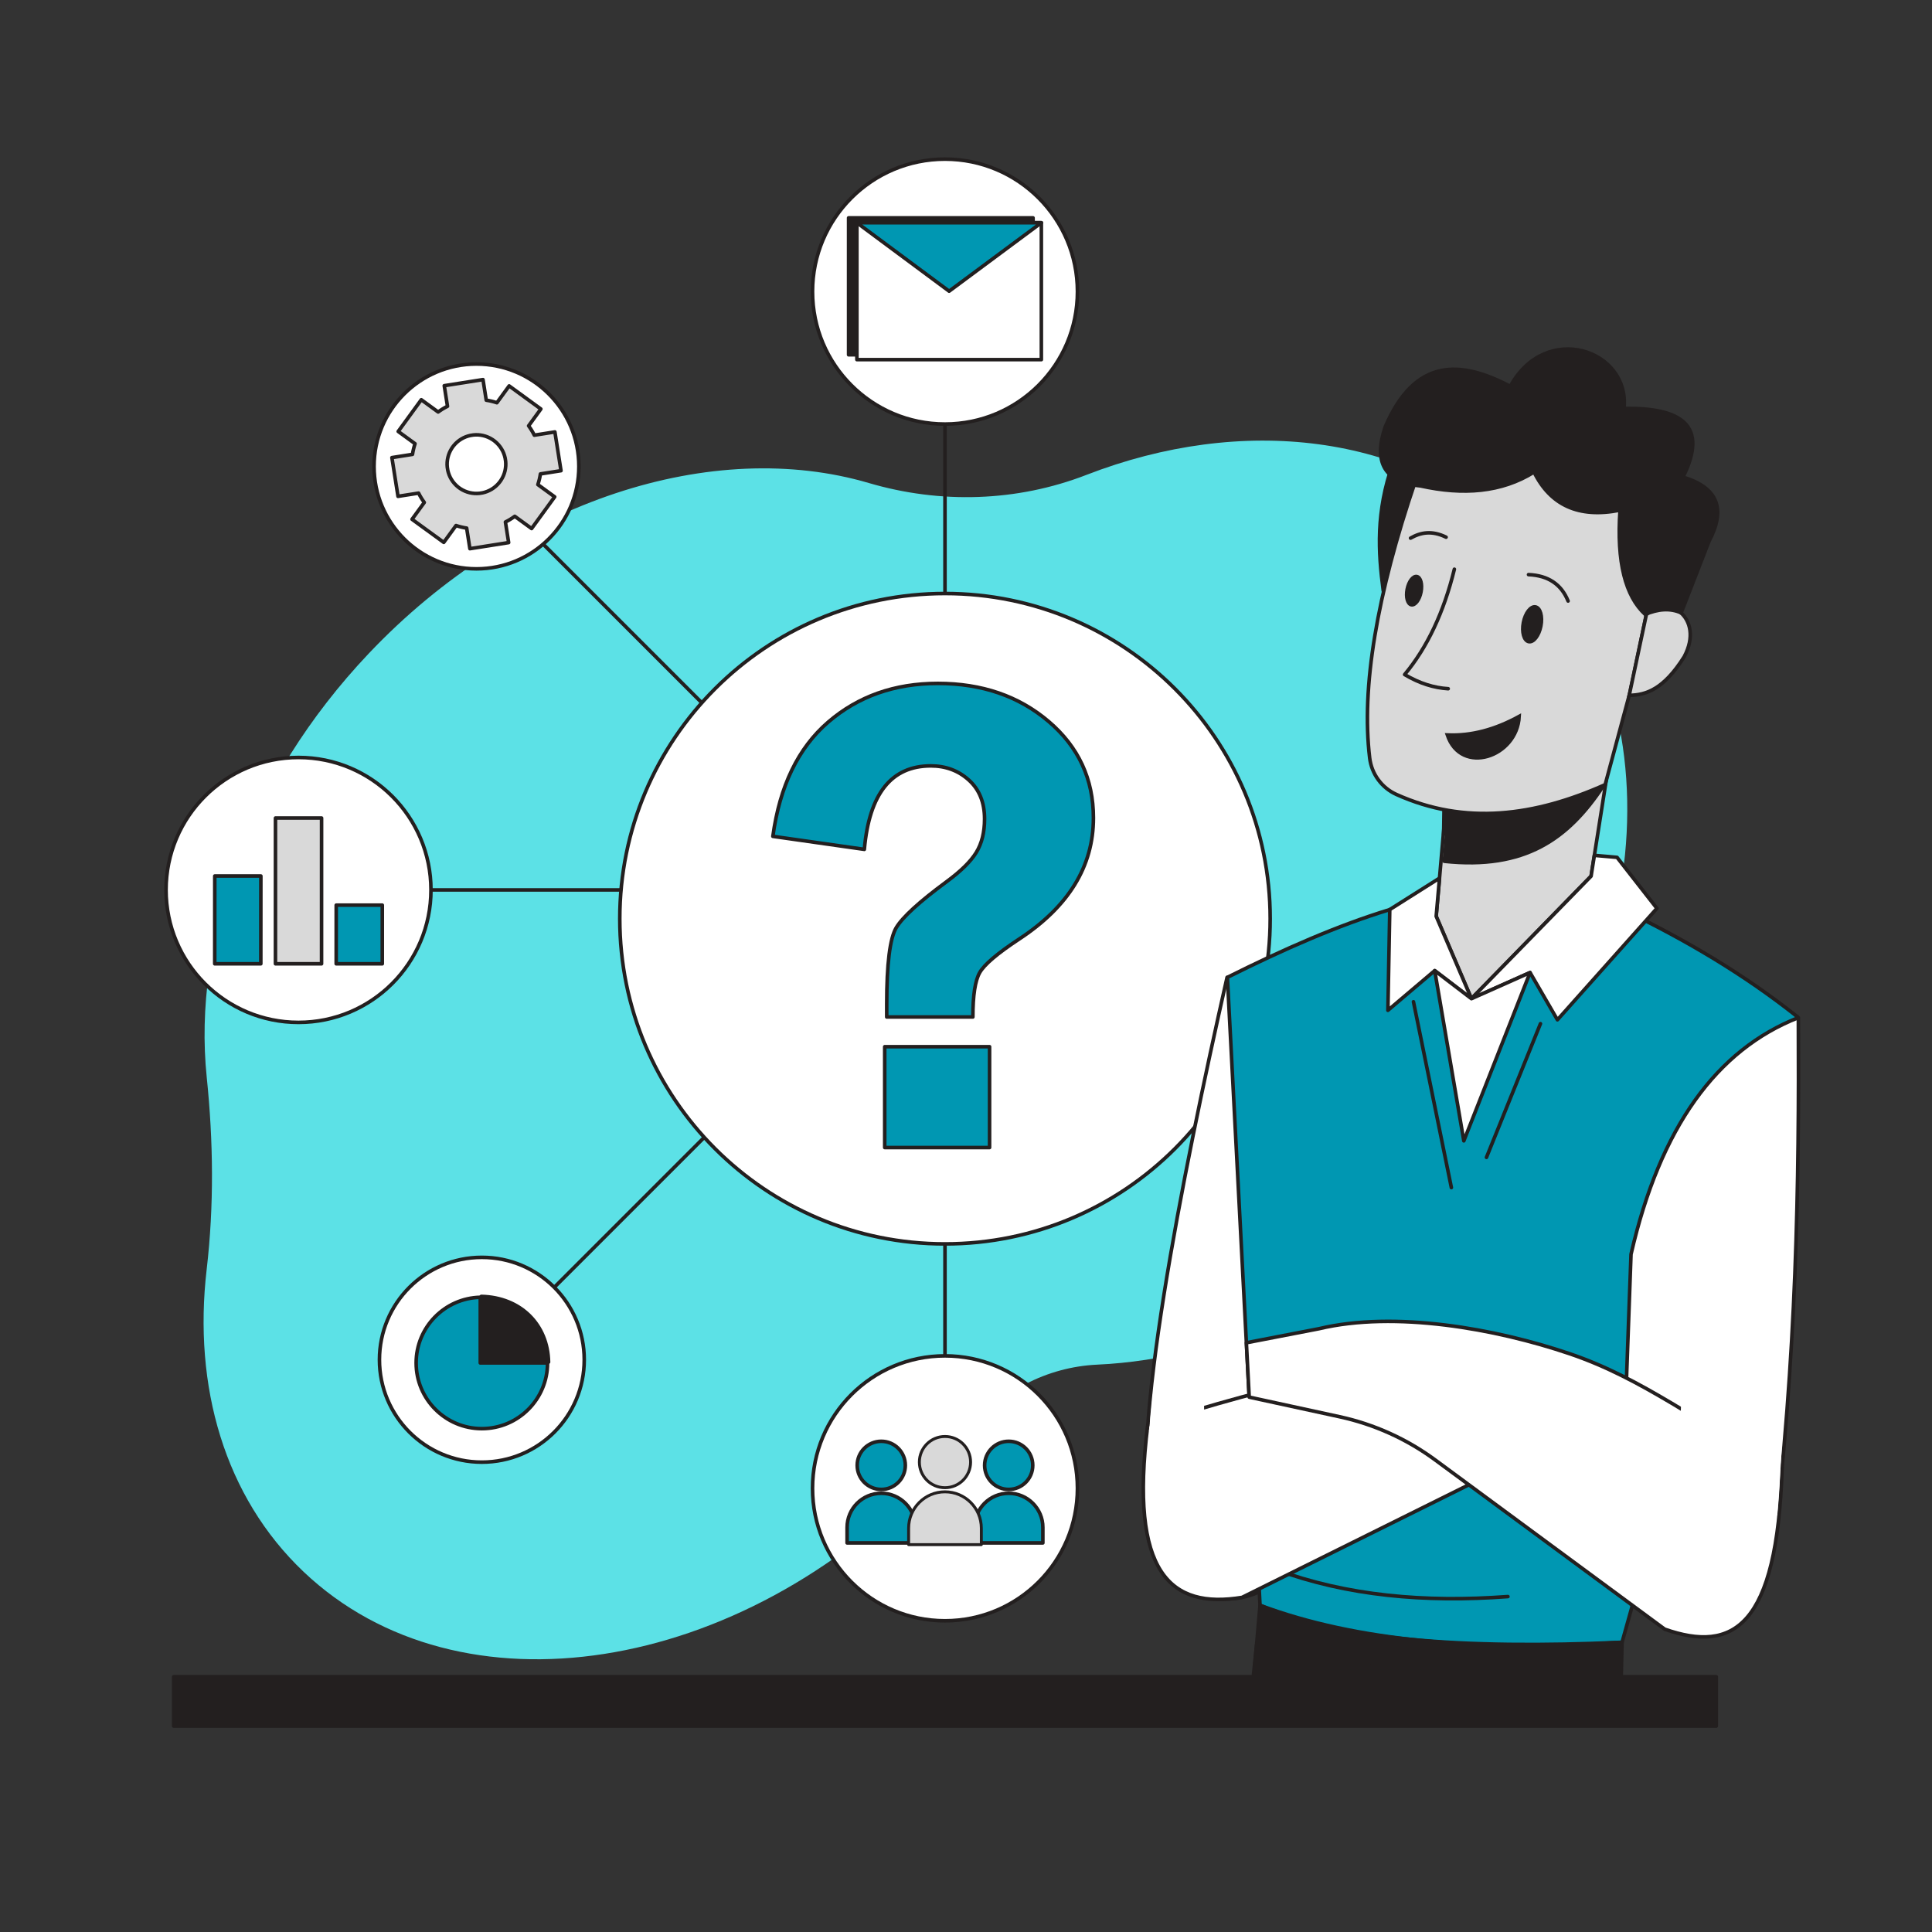 <?xml version="1.0" encoding="UTF-8" standalone="no"?><svg xmlns="http://www.w3.org/2000/svg" xmlns:xlink="http://www.w3.org/1999/xlink" fill="#000000" height="1080" style="width:100%;height:100%" viewBox="0 0 1080 1080" width="1080"><rect x="0" y="0" width="1080" height="1080" fill="#333333" stroke="none"/><defs><clipPath id="a"><path d="M0 0H1080V1080H0z"/></clipPath></defs><g clip-path="url(#a)"><g display="block"><g><path d="M-353.987,282.198 C-398.323,240.154 -415.87,178.429 -408.249,113.104 C-404.089,77.446 -404.517,41.432 -408.212,5.724 C-416.164,-71.113 -384.909,-160.272 -317.549,-231.305 C-235.854,-317.454 -124.728,-351.987 -38.101,-326.506 C1.892,-314.742 44.688,-315.985 83.555,-331.057 C170.157,-364.638 262.704,-354.662 324.207,-296.339 C416.164,-209.137 403.883,-46.875 296.76,66.09 C237.373,128.715 161.303,163.034 89.634,166.326 C61.433,167.622 35.302,181.329 17.741,203.432 C11.177,211.693 4.168,219.774 -3.285,227.633 C-110.037,340.205 -267.051,364.639 -353.987,282.198z" fill="#5ce1e6" transform="translate(523.78 596.514)"/></g></g><g display="block"><g><path d="M440.426,748.019 C440.426,748.019 440.426,549.007 440.426,549.007 C440.426,549.007 440.426,748.019 440.426,748.019z" fill="#ffffff" transform="translate(87.824 83.961)"/></g><g><path d="M440.426,748.02 C440.426,748.02 440.426,549.008 440.426,549.008" fill="none" stroke="#231f1f" stroke-linecap="round" stroke-linejoin="round" stroke-width="2" transform="translate(87.824 83.961)"/></g><g><path d="M-68.809,68.808 C-68.809,68.808 68.809,-68.809 68.809,-68.809" fill="#ffffff" transform="translate(338.164 691.303)"/><path d="M-68.809,68.808 C-68.809,68.808 68.809,-68.809 68.809,-68.809" fill="none" stroke="#231f1f" stroke-linecap="round" stroke-linejoin="round" stroke-width="2" transform="translate(338.164 691.303)"/></g><g><path d="M81.958,413.52 C81.958,413.52 281.106,413.52 281.106,413.52 C281.106,413.52 81.958,413.52 81.958,413.52z" fill="#0097b2" transform="translate(87.824 83.961)"/></g><g><path d="M81.957,413.52 C81.957,413.52 281.106,413.52 281.106,413.52" fill="none" stroke="#231f1f" stroke-linecap="round" stroke-linejoin="round" stroke-width="2" transform="translate(87.824 83.961)"/></g><g><path d="M-55.404,-55.404 C-55.404,-55.404 55.404,55.404 55.404,55.404" fill="#0097b2" transform="translate(343.143 343.686)"/><path d="M-55.404,-55.404 C-55.404,-55.404 55.404,55.404 55.404,55.404" fill="none" stroke="#231f1f" stroke-linecap="round" stroke-linejoin="round" stroke-width="2" transform="translate(343.143 343.686)"/></g><g><path d="M440.426,268.15 C440.426,268.15 440.426,140.49 440.426,140.49 C440.426,140.49 440.426,268.15 440.426,268.15z" fill="#0097b2" transform="translate(87.824 83.961)"/></g><g><path d="M440.426,140.491 C440.426,140.491 440.426,268.151 440.426,268.151" fill="none" stroke="#231f1f" stroke-linecap="round" stroke-linejoin="round" stroke-width="2" transform="translate(87.824 83.961)"/></g><g><path d="M74.043,0 C74.043,40.893 40.892,74.043 -0.001,74.043 C-40.893,74.043 -74.043,40.893 -74.043,0 C-74.043,-40.893 -40.893,-74.043 -0.001,-74.043 C40.892,-74.043 74.043,-40.893 74.043,0z" fill="#ffffff" transform="translate(528.25 163.004)"/><path d="M74.043,0 C74.043,40.893 40.892,74.043 -0.001,74.043 C-40.893,74.043 -74.043,40.893 -74.043,0 C-74.043,-40.893 -40.893,-74.043 -0.001,-74.043 C40.892,-74.043 74.043,-40.893 74.043,0z" fill="none" stroke="#231f1f" stroke-linecap="round" stroke-linejoin="round" stroke-width="2" transform="translate(528.25 163.004)"/></g><g><path d="M181.787,0 C181.787,100.398 100.398,181.787 0,181.787 C-100.399,181.787 -181.787,100.398 -181.787,0 C-181.787,-100.398 -100.399,-181.787 0,-181.787 C100.398,-181.787 181.787,-100.398 181.787,0z" fill="#ffffff" transform="translate(528.25 513.566)"/><path d="M181.787,0 C181.787,100.398 100.398,181.787 0,181.787 C-100.399,181.787 -181.787,100.398 -181.787,0 C-181.787,-100.398 -100.399,-181.787 0,-181.787 C100.398,-181.787 181.787,-100.398 181.787,0z" fill="none" stroke="#231f1f" stroke-linecap="round" stroke-linejoin="round" stroke-width="2" transform="translate(528.25 513.566)"/></g><g><path d="M74.043,0 C74.043,40.893 40.892,74.043 -0.001,74.043 C-40.893,74.043 -74.043,40.893 -74.043,0 C-74.043,-40.893 -40.893,-74.043 -0.001,-74.043 C40.892,-74.043 74.043,-40.893 74.043,0z" fill="#ffffff" transform="translate(166.867 497.481)"/><path d="M74.043,0 C74.043,40.893 40.892,74.043 -0.001,74.043 C-40.893,74.043 -74.043,40.893 -74.043,0 C-74.043,-40.893 -40.893,-74.043 -0.001,-74.043 C40.892,-74.043 74.043,-40.893 74.043,0z" fill="none" stroke="#231f1f" stroke-linecap="round" stroke-linejoin="round" stroke-width="2" transform="translate(166.867 497.481)"/></g><g><path d="M57.24,0 C57.24,31.613 31.613,57.24 0,57.24 C-31.613,57.24 -57.24,31.613 -57.24,0 C-57.24,-31.613 -31.613,-57.24 0,-57.24 C31.613,-57.24 57.24,-31.613 57.24,0z" fill="#ffffff" transform="translate(266.341 260.743)"/><path d="M57.24,0 C57.24,31.613 31.613,57.24 0,57.24 C-31.613,57.24 -57.24,31.613 -57.24,0 C-57.24,-31.613 -31.613,-57.24 0,-57.24 C31.613,-57.24 57.24,-31.613 57.24,0z" fill="none" stroke="#231f1f" stroke-linecap="round" stroke-linejoin="round" stroke-width="2" transform="translate(266.341 260.743)"/></g><g><path d="M57.24,0 C57.24,31.613 31.613,57.24 0,57.24 C-31.613,57.24 -57.24,31.613 -57.24,0 C-57.24,-31.613 -31.613,-57.24 0,-57.24 C31.613,-57.24 57.24,-31.613 57.24,0z" fill="#ffffff" transform="translate(269.356 760.111)"/><path d="M57.24,0 C57.24,31.613 31.613,57.24 0,57.24 C-31.613,57.24 -57.24,31.613 -57.24,0 C-57.24,-31.613 -31.613,-57.24 0,-57.24 C31.613,-57.24 57.24,-31.613 57.24,0z" fill="none" stroke="#231f1f" stroke-linecap="round" stroke-linejoin="round" stroke-width="2" transform="translate(269.356 760.111)"/></g><g><path d="M74.043,0 C74.043,40.893 40.892,74.043 -0.001,74.043 C-40.893,74.043 -74.043,40.893 -74.043,0 C-74.043,-40.893 -40.893,-74.043 -0.001,-74.043 C40.892,-74.043 74.043,-40.893 74.043,0z" fill="#ffffff" transform="translate(528.25 831.981)"/><path d="M74.043,0 C74.043,40.893 40.892,74.043 -0.001,74.043 C-40.893,74.043 -74.043,40.893 -74.043,0 C-74.043,-40.893 -40.893,-74.043 -0.001,-74.043 C40.892,-74.043 74.043,-40.893 74.043,0z" fill="none" stroke="#231f1f" stroke-linecap="round" stroke-linejoin="round" stroke-width="2" transform="translate(528.25 831.981)"/></g></g><g display="block"><g><path d="M51.558,38.267 C51.558,38.267 -51.558,38.267 -51.558,38.267 C-51.558,38.267 -51.558,-38.267 -51.558,-38.267 C-51.558,-38.267 51.558,-38.267 51.558,-38.267 C51.558,-38.267 51.558,38.267 51.558,38.267z" fill="#231f1f" transform="translate(525.93 160.06)"/><path d="M51.558,38.267 C51.558,38.267 -51.558,38.267 -51.558,38.267 C-51.558,38.267 -51.558,-38.267 -51.558,-38.267 C-51.558,-38.267 51.558,-38.267 51.558,-38.267 C51.558,-38.267 51.558,38.267 51.558,38.267z" fill="none" stroke="#231f1f" stroke-linecap="round" stroke-linejoin="round" stroke-width="2" transform="translate(525.93 160.06)"/></g></g><g display="block"><g><path d="M51.558,38.267 C51.558,38.267 -51.558,38.267 -51.558,38.267 C-51.558,38.267 -51.558,-38.267 -51.558,-38.267 C-51.558,-38.267 51.558,-38.267 51.558,-38.267 C51.558,-38.267 51.558,38.267 51.558,38.267z" fill="#ffffff" transform="translate(530.568 162.772)"/><path d="M51.558,38.267 C51.558,38.267 -51.558,38.267 -51.558,38.267 C-51.558,38.267 -51.558,-38.267 -51.558,-38.267 C-51.558,-38.267 51.558,-38.267 51.558,-38.267 C51.558,-38.267 51.558,38.267 51.558,38.267z" fill="none" stroke="#231f1f" stroke-linecap="round" stroke-linejoin="round" stroke-width="2" transform="translate(530.568 162.772)"/></g><g><path d="M-51.558,-19.134 C-51.558,-19.134 0,19.134 0,19.134 C0,19.134 51.558,-19.134 51.558,-19.134 C51.558,-19.134 -51.558,-19.134 -51.558,-19.134z" fill="#0097b2" transform="translate(530.569 143.637)"/><path d="M-51.558,-19.134 C-51.558,-19.134 0,19.134 0,19.134 C0,19.134 51.558,-19.134 51.558,-19.134 C51.558,-19.134 -51.558,-19.134 -51.558,-19.134z" fill="none" stroke="#231f1f" stroke-linecap="round" stroke-linejoin="round" stroke-width="2" transform="translate(530.569 143.637)"/></g></g><g display="block"><g><path d="M12.882,41.288 C12.882,41.288 -12.882,41.288 -12.882,41.288 C-12.882,41.288 -12.855,-7.789 -12.855,-7.789 C-12.855,-7.789 12.909,-7.789 12.909,-7.789 C12.909,-7.789 12.882,41.288 12.882,41.288z" fill="#0097b2" transform="translate(132.918 497.48)"/><path d="M12.882,41.288 C12.882,41.288 -12.882,41.288 -12.882,41.288 C-12.882,41.288 -12.855,-7.789 -12.855,-7.789 C-12.855,-7.789 12.909,-7.789 12.909,-7.789 C12.909,-7.789 12.882,41.288 12.882,41.288z" fill="none" stroke="#231f1f" stroke-linecap="round" stroke-linejoin="round" stroke-width="2" transform="translate(132.918 497.48)"/></g><g><path d="M12.882,32.37 C12.882,32.37 -12.882,32.37 -12.882,32.37 C-12.882,32.37 -12.871,-49.119 -12.871,-49.119 C-12.871,-49.119 12.893,-49.119 12.893,-49.119 C12.893,-49.119 12.882,32.37 12.882,32.37z" fill="#d9d9d9" transform="translate(166.866 506.398)"/><path d="M12.882,32.37 C12.882,32.37 -12.882,32.37 -12.882,32.37 C-12.882,32.37 -12.871,-49.119 -12.871,-49.119 C-12.871,-49.119 12.893,-49.119 12.893,-49.119 C12.893,-49.119 12.882,32.37 12.882,32.37z" fill="none" stroke="#231f1f" stroke-linecap="round" stroke-linejoin="round" stroke-width="2" transform="translate(166.866 506.398)"/></g><g><path d="M12.882,20.644 C12.882,20.644 -12.882,20.644 -12.882,20.644 C-12.882,20.644 -12.871,-12.144 -12.871,-12.144 C-12.871,-12.144 12.893,-12.144 12.893,-12.144 C12.893,-12.144 12.882,20.644 12.882,20.644z" fill="#0097b2" transform="translate(200.814 518.124)"/><path d="M12.882,20.644 C12.882,20.644 -12.882,20.644 -12.882,20.644 C-12.882,20.644 -12.871,-12.144 -12.871,-12.144 C-12.871,-12.144 12.893,-12.144 12.893,-12.144 C12.893,-12.144 12.882,20.644 12.882,20.644z" fill="none" stroke="#231f1f" stroke-linecap="round" stroke-linejoin="round" stroke-width="2" transform="translate(200.814 518.124)"/></g></g><g display="block"><g><path d="M46.116,10.966 C46.116,10.966 46.116,-10.966 46.116,-10.966 C46.116,-10.966 34.474,-10.966 34.474,-10.966 C33.851,-12.928 33.064,-14.819 32.129,-16.621 C32.129,-16.621 40.365,-24.855 40.365,-24.855 C40.365,-24.855 24.858,-40.363 24.858,-40.363 C24.858,-40.363 16.622,-32.126 16.622,-32.126 C14.82,-33.065 12.93,-33.854 10.964,-34.477 C10.964,-34.477 10.964,-46.118 10.964,-46.118 C10.964,-46.118 -10.964,-46.118 -10.964,-46.118 C-10.964,-46.118 -10.964,-34.477 -10.964,-34.477 C-12.93,-33.854 -14.821,-33.065 -16.623,-32.126 C-16.623,-32.126 -24.858,-40.363 -24.858,-40.363 C-24.858,-40.363 -40.365,-24.855 -40.365,-24.855 C-40.365,-24.855 -32.129,-16.621 -32.129,-16.621 C-33.064,-14.819 -33.852,-12.928 -34.475,-10.966 C-34.475,-10.966 -46.116,-10.966 -46.116,-10.966 C-46.116,-10.966 -46.116,10.966 -46.116,10.966 C-46.116,10.966 -34.475,10.966 -34.475,10.966 C-33.852,12.928 -33.068,14.818 -32.129,16.62 C-32.129,16.62 -40.365,24.856 -40.365,24.856 C-40.365,24.856 -24.858,40.363 -24.858,40.363 C-24.858,40.363 -16.623,32.127 -16.623,32.127 C-14.821,33.066 -12.93,33.853 -10.964,34.476 C-10.964,34.476 -10.964,46.118 -10.964,46.118 C-10.964,46.118 10.964,46.118 10.964,46.118 C10.964,46.118 10.964,34.476 10.964,34.476 C12.93,33.853 14.82,33.066 16.622,32.127 C16.622,32.127 24.858,40.363 24.858,40.363 C24.858,40.363 40.365,24.856 40.365,24.856 C40.365,24.856 32.129,16.62 32.129,16.62 C33.068,14.818 33.851,12.928 34.474,10.966 C34.474,10.966 46.116,10.966 46.116,10.966z M16.374,0.865 C16.172,4.743 14.622,8.258 12.189,10.966 C11.801,11.395 11.393,11.804 10.964,12.191 C8.256,14.625 4.737,16.17 0.863,16.372 C0.577,16.385 0.29,16.393 0,16.393 C-0.291,16.393 -0.577,16.385 -0.863,16.372 C-4.737,16.17 -8.257,14.625 -10.964,12.191 C-11.393,11.804 -11.802,11.395 -12.189,10.966 C-14.623,8.258 -16.172,4.743 -16.374,0.865 C-16.387,0.579 -16.395,0.292 -16.395,0.002 C-16.395,-0.289 -16.387,-0.575 -16.374,-0.865 C-16.172,-4.743 -14.623,-8.259 -12.189,-10.966 C-11.802,-11.395 -11.393,-11.804 -10.964,-12.191 C-8.257,-14.625 -4.737,-16.17 -0.863,-16.372 C-0.577,-16.385 -0.291,-16.393 0,-16.393 C0.29,-16.393 0.577,-16.385 0.863,-16.372 C4.737,-16.17 8.256,-14.625 10.964,-12.191 C11.393,-11.804 11.801,-11.395 12.189,-10.966 C14.622,-8.259 16.172,-4.743 16.374,-0.865 C16.387,-0.575 16.395,-0.289 16.395,0.002 C16.395,0.292 16.387,0.579 16.374,0.865z" fill="#d9d9d9" transform="rotate(126.054 67.146 197.504)"/><path d="M46.116,10.966 C46.116,10.966 46.116,-10.966 46.116,-10.966 C46.116,-10.966 34.474,-10.966 34.474,-10.966 C33.851,-12.928 33.064,-14.819 32.129,-16.621 C32.129,-16.621 40.365,-24.855 40.365,-24.855 C40.365,-24.855 24.858,-40.363 24.858,-40.363 C24.858,-40.363 16.622,-32.126 16.622,-32.126 C14.82,-33.065 12.93,-33.854 10.964,-34.477 C10.964,-34.477 10.964,-46.118 10.964,-46.118 C10.964,-46.118 -10.964,-46.118 -10.964,-46.118 C-10.964,-46.118 -10.964,-34.477 -10.964,-34.477 C-12.93,-33.854 -14.821,-33.065 -16.623,-32.126 C-16.623,-32.126 -24.858,-40.363 -24.858,-40.363 C-24.858,-40.363 -40.365,-24.855 -40.365,-24.855 C-40.365,-24.855 -32.129,-16.621 -32.129,-16.621 C-33.064,-14.819 -33.852,-12.928 -34.475,-10.966 C-34.475,-10.966 -46.116,-10.966 -46.116,-10.966 C-46.116,-10.966 -46.116,10.966 -46.116,10.966 C-46.116,10.966 -34.475,10.966 -34.475,10.966 C-33.852,12.928 -33.068,14.818 -32.129,16.62 C-32.129,16.62 -40.365,24.856 -40.365,24.856 C-40.365,24.856 -24.858,40.363 -24.858,40.363 C-24.858,40.363 -16.623,32.127 -16.623,32.127 C-14.821,33.066 -12.93,33.853 -10.964,34.476 C-10.964,34.476 -10.964,46.118 -10.964,46.118 C-10.964,46.118 10.964,46.118 10.964,46.118 C10.964,46.118 10.964,34.476 10.964,34.476 C12.93,33.853 14.82,33.066 16.622,32.127 C16.622,32.127 24.858,40.363 24.858,40.363 C24.858,40.363 40.365,24.856 40.365,24.856 C40.365,24.856 32.129,16.62 32.129,16.62 C33.068,14.818 33.851,12.928 34.474,10.966 C34.474,10.966 46.116,10.966 46.116,10.966z M16.374,0.865 C16.172,4.743 14.622,8.258 12.189,10.966 C11.801,11.395 11.393,11.804 10.964,12.191 C8.256,14.625 4.737,16.17 0.863,16.372 C0.577,16.385 0.29,16.393 0,16.393 C-0.291,16.393 -0.577,16.385 -0.863,16.372 C-4.737,16.17 -8.257,14.625 -10.964,12.191 C-11.393,11.804 -11.802,11.395 -12.189,10.966 C-14.623,8.258 -16.172,4.743 -16.374,0.865 C-16.387,0.579 -16.395,0.292 -16.395,0.002 C-16.395,-0.289 -16.387,-0.575 -16.374,-0.865 C-16.172,-4.743 -14.623,-8.259 -12.189,-10.966 C-11.802,-11.395 -11.393,-11.804 -10.964,-12.191 C-8.257,-14.625 -4.737,-16.17 -0.863,-16.372 C-0.577,-16.385 -0.291,-16.393 0,-16.393 C0.29,-16.393 0.577,-16.385 0.863,-16.372 C4.737,-16.17 8.256,-14.625 10.964,-12.191 C11.393,-11.804 11.801,-11.395 12.189,-10.966 C14.622,-8.259 16.172,-4.743 16.374,-0.865 C16.387,-0.575 16.395,-0.289 16.395,0.002 C16.395,0.292 16.387,0.579 16.374,0.865z" fill="none" stroke="#231f1f" stroke-linecap="round" stroke-linejoin="round" stroke-width="2" transform="rotate(126.054 67.146 197.504)"/></g></g><g display="block"><g><path d="M-25.945,56.745 C-25.945,56.745 -25.945,49.652 -25.945,49.652 C-25.945,27.005 -24.172,12.726 -20.626,6.813 C-17.079,0.905 -7.718,-7.653 7.467,-18.852 C15.428,-24.7 20.967,-30.145 24.078,-35.185 C27.187,-40.225 28.745,-46.478 28.745,-53.944 C28.745,-63.151 25.82,-70.399 19.972,-75.69 C14.12,-80.977 7.027,-83.623 -1.307,-83.623 C-23.333,-83.623 -35.718,-68.065 -38.453,-36.958 C-38.453,-36.958 -89.596,-44.238 -89.596,-44.238 C-85.741,-72.359 -75.441,-93.638 -58.704,-108.075 C-41.97,-122.509 -21.531,-129.728 2.612,-129.728 C27.251,-129.728 47.906,-122.635 64.583,-108.449 C81.258,-94.262 89.596,-76.278 89.596,-54.504 C89.596,-27.499 75.718,-4.914 47.971,13.253 C35.9,21.219 28.588,27.439 26.039,31.919 C23.488,36.399 22.213,44.677 22.213,56.745 C22.213,56.745 -25.945,56.745 -25.945,56.745z M31.545,129.728 C31.545,129.728 -27.066,129.728 -27.066,129.728 C-27.066,129.728 -27.066,73.357 -27.066,73.357 C-27.066,73.357 31.545,73.357 31.545,73.357 C31.545,73.357 31.545,129.728 31.545,129.728z" fill="#0097b2" transform="translate(521.628 511.758)"/><path d="M-25.945,56.745 C-25.945,56.745 -25.945,49.652 -25.945,49.652 C-25.945,27.005 -24.172,12.726 -20.626,6.813 C-17.079,0.905 -7.718,-7.653 7.467,-18.852 C15.428,-24.7 20.967,-30.145 24.078,-35.185 C27.187,-40.225 28.745,-46.478 28.745,-53.944 C28.745,-63.151 25.82,-70.399 19.972,-75.69 C14.12,-80.977 7.027,-83.623 -1.307,-83.623 C-23.333,-83.623 -35.718,-68.065 -38.453,-36.958 C-38.453,-36.958 -89.596,-44.238 -89.596,-44.238 C-85.741,-72.359 -75.441,-93.638 -58.704,-108.075 C-41.97,-122.509 -21.531,-129.728 2.612,-129.728 C27.251,-129.728 47.906,-122.635 64.583,-108.449 C81.258,-94.262 89.596,-76.278 89.596,-54.504 C89.596,-27.499 75.718,-4.914 47.971,13.253 C35.9,21.219 28.588,27.439 26.039,31.919 C23.488,36.399 22.213,44.677 22.213,56.745 C22.213,56.745 -25.945,56.745 -25.945,56.745z M31.545,129.728 C31.545,129.728 -27.066,129.728 -27.066,129.728 C-27.066,129.728 -27.066,73.357 -27.066,73.357 C-27.066,73.357 31.545,73.357 31.545,73.357 C31.545,73.357 31.545,129.728 31.545,129.728z" fill="none" stroke="#231f1f" stroke-linecap="round" stroke-linejoin="round" stroke-width="2" transform="translate(521.628 511.758)"/></g></g><g display="block"><g><path d="M36.73,-0.01 C36.73,20.28 20.28,36.72 0,36.72 C-20.28,36.72 -36.73,20.28 -36.73,-0.01 C-36.73,-20 -20.75,-36.25 -0.88,-36.72 C-0.88,-36.72 -0.88,-0.01 -0.88,-0.01 C-0.88,-0.01 36.73,-0.01 36.73,-0.01z" fill="#0097b2" transform="translate(269.356 761.905)"/><path d="M36.73,-0.01 C36.73,20.28 20.28,36.72 0,36.72 C-20.28,36.72 -36.73,20.28 -36.73,-0.01 C-36.73,-20 -20.75,-36.25 -0.88,-36.72 C-0.88,-36.72 -0.88,-0.01 -0.88,-0.01 C-0.88,-0.01 36.73,-0.01 36.73,-0.01z" fill="none" stroke="#231f1f" stroke-linecap="round" stroke-linejoin="round" stroke-width="2" transform="translate(269.356 761.905)"/></g></g><g display="block"><g><path d="M-18.804,-18.364 C-18.804,-18.364 -18.804,18.364 -18.804,18.364 C-18.804,18.364 18.804,18.364 18.804,18.364 C18.412,-2.539 3.281,-17.867 -18.804,-18.364z" fill="#231f1f" transform="translate(287.843 743.057)"/><path d="M-18.804,-18.364 C-18.804,-18.364 -18.804,18.364 -18.804,18.364 C-18.804,18.364 18.804,18.364 18.804,18.364 C18.412,-2.539 3.281,-17.867 -18.804,-18.364z" fill="none" stroke="#231f1f" stroke-linecap="round" stroke-linejoin="round" stroke-width="2" transform="translate(287.843 743.057)"/></g></g><g display="block"><g><path d="M431.16,13.787 C431.16,13.787 -431.159,13.787 -431.159,13.787 C-431.159,13.787 -431.159,-13.787 -431.159,-13.787 C-431.159,-13.787 431.16,-13.787 431.16,-13.787 C431.16,-13.787 431.16,13.787 431.16,13.787z" fill="#231f1f" transform="translate(528.25 951.096)"/><path d="M431.16,13.787 C431.16,13.787 -431.159,13.787 -431.159,13.787 C-431.159,13.787 -431.159,-13.787 -431.159,-13.787 C-431.159,-13.787 431.16,-13.787 431.16,-13.787 C431.16,-13.787 431.16,13.787 431.16,13.787z" fill="none" stroke="#231f1f" stroke-linecap="round" stroke-linejoin="round" stroke-width="2" transform="translate(528.25 951.096)"/></g></g><g display="block"><g><path d="M54.799,-39.268 C54.799,-39.268 41.734,131.352 41.734,131.352 C36.902,181.247 -44.154,173.398 -39.322,123.503 C-54.799,81.56 -38.855,-66.646 -23.272,-181.247 C20.033,-158.298 46.62,-111.766 54.799,-39.268z" fill="#ffffff" transform="rotate(5 -8001.252 8304.345)"/><path d="M54.799,-39.268 C54.799,-39.268 41.734,131.352 41.734,131.352 C36.902,181.247 -44.154,173.398 -39.322,123.503 C-54.799,81.56 -38.855,-66.646 -23.272,-181.247 C20.033,-158.298 46.62,-111.766 54.799,-39.268z" fill="none" stroke="#231f1f" stroke-linecap="round" stroke-linejoin="round" stroke-width="2" transform="rotate(5 -8001.252 8304.345)"/></g><g><path d="M-159.692,-153.603 C-129.807,-171.972 -100.556,-187.967 -72.561,-199.251 C-72.561,-199.251 58.868,-209.956 58.868,-209.956 C93.732,-196.708 127.604,-180.609 159.693,-159.402 C159.693,-159.402 92.484,197.452 92.484,197.452 C4.297,209.192 -66.315,209.956 -110.923,194.478 C-110.923,194.478 -159.692,-153.603 -159.692,-153.603z" fill="#0097b2" transform="rotate(5 -7752.494 9882.463)"/><path d="M-159.692,-153.603 C-129.807,-171.972 -100.556,-187.967 -72.561,-199.251 C-72.561,-199.251 58.868,-209.956 58.868,-209.956 C93.732,-196.708 127.604,-180.609 159.693,-159.402 C159.693,-159.402 92.484,197.452 92.484,197.452 C4.297,209.192 -66.315,209.956 -110.923,194.478 C-110.923,194.478 -159.692,-153.603 -159.692,-153.603z" fill="none" stroke="#231f1f" stroke-linecap="round" stroke-linejoin="round" stroke-width="2" transform="rotate(5 -7752.494 9882.463)"/></g><g><path d="M44.268,-67.54 C44.268,-67.54 40.039,-6.507 40.039,-6.507 C40.039,-6.507 -20.626,67.54 -20.626,67.54 C-20.626,67.54 -44.268,23.379 -44.268,23.379 C-44.268,23.379 -44.268,-35.502 -44.268,-35.502 C-44.268,-35.502 44.268,-67.54 44.268,-67.54z" fill="#d9d9d9" transform="rotate(5 -5218.713 9968.72)"/><path d="M44.268,-67.54 C44.268,-67.54 40.039,-6.507 40.039,-6.507 C40.039,-6.507 -20.626,67.54 -20.626,67.54 C-20.626,67.54 -44.268,23.379 -44.268,23.379 C-44.268,23.379 -44.268,-35.502 -44.268,-35.502 C-44.268,-35.502 44.268,-67.54 44.268,-67.54z" fill="none" stroke="#231f1f" stroke-miterlimit="10" stroke-width="2" transform="rotate(5 -5218.713 9968.72)"/></g><g><path d="M-42.432,3.519 C-42.432,3.519 -42.432,24.388 -42.432,24.388 C2.88,25.259 25.47,5.933 42.432,-25.258 C13.724,-4.918 -12.514,4 -42.432,3.519z" fill="#231f1f" transform="rotate(5 -4851.924 9984.721)"/><path d="M-42.432,3.519 C-42.432,3.519 -42.432,24.388 -42.432,24.388 C2.88,25.259 25.47,5.933 42.432,-25.258 C13.724,-4.918 -12.514,4 -42.432,3.519z" fill="none" stroke="#231f1f" stroke-linecap="round" stroke-linejoin="round" stroke-width="2" transform="rotate(5 -4851.924 9984.721)"/></g><g><path d="M-49.439,39.105 C-49.439,39.105 -18.066,21.708 -18.066,21.708 C-18.066,21.708 -0.52,46.688 -0.52,46.688 C-0.52,46.688 49.439,-20.221 49.439,-20.221 C49.439,-20.221 24.757,-46.688 24.757,-46.688 C24.757,-46.688 12.04,-46.688 12.04,-46.688 C12.04,-46.688 11.226,-34.942 11.226,-34.942 C11.226,-34.942 -49.439,39.105 -49.439,39.105z" fill="#ffffff" transform="rotate(5 -5558.77 10284.483)"/><path d="M-49.439,39.105 C-49.439,39.105 -18.066,21.708 -18.066,21.708 C-18.066,21.708 -0.52,46.688 -0.52,46.688 C-0.52,46.688 49.439,-20.221 49.439,-20.221 C49.439,-20.221 24.757,-46.688 24.757,-46.688 C24.757,-46.688 12.04,-46.688 12.04,-46.688 C12.04,-46.688 11.226,-34.942 11.226,-34.942 C11.226,-34.942 -49.439,39.105 -49.439,39.105z" fill="none" stroke="#231f1f" stroke-linecap="round" stroke-linejoin="round" stroke-width="2" transform="rotate(5 -5558.77 10284.483)"/></g><g><path d="M24.906,27.507 C24.906,27.507 3.099,13.68 3.099,13.68 C3.099,13.68 -21.039,38.064 -21.039,38.064 C-21.039,38.064 -24.906,-18.14 -24.906,-18.14 C-24.906,-18.14 1.263,-38.064 1.263,-38.064 C1.263,-38.064 1.263,-16.653 1.263,-16.653 C1.263,-16.653 24.906,27.507 24.906,27.507z" fill="#ffffff" transform="rotate(5 -5654.428 9427.232)"/><path d="M24.906,27.507 C24.906,27.507 3.099,13.68 3.099,13.68 C3.099,13.68 -21.039,38.064 -21.039,38.064 C-21.039,38.064 -24.906,-18.14 -24.906,-18.14 C-24.906,-18.14 1.263,-38.064 1.263,-38.064 C1.263,-38.064 1.263,-16.653 1.263,-16.653 C1.263,-16.653 24.906,27.507 24.906,27.507z" fill="none" stroke="#231f1f" stroke-linecap="round" stroke-linejoin="round" stroke-width="2" transform="rotate(5 -5654.428 9427.232)"/></g><g><path d="M-102.744,-17.768 C-102.744,-17.768 -102.744,17.769 -102.744,17.769 C-40.29,36.785 28.95,34.44 102.744,17.769 C102.744,17.769 100.663,-14.794 100.663,-14.794 C21.695,-2.75 -47.3,-2.35 -102.744,-17.768z" fill="#231f1f" transform="rotate(5 -10179.239 9682.68)"/></g><g><path d="M-102.744,-27.276 C-102.744,-27.276 -102.744,8.26 -102.744,8.26 C-40.29,27.276 28.95,24.931 102.744,8.26 C102.744,8.26 100.663,-24.302 100.663,-24.302 C21.695,-12.258 -47.3,-11.858 -102.744,-27.276z" fill="none" stroke="#231f1f" stroke-linecap="round" stroke-linejoin="round" stroke-width="2" transform="rotate(5 -10288.133 9677.925)"/></g><g><path d="M-26.59,-44.904 C-26.59,-44.904 -2.091,48.473 -2.091,48.473 C-2.091,48.473 26.59,-48.473 26.59,-48.473 C26.59,-48.473 -4.784,-31.076 -4.784,-31.076 C-4.784,-31.076 -26.59,-44.904 -26.59,-44.904z" fill="#ffffff" transform="rotate(5 -6340.227 9737.965)"/><path d="M-26.59,-44.904 C-26.59,-44.904 -2.091,48.473 -2.091,48.473 C-2.091,48.473 26.59,-48.473 26.59,-48.473 C26.59,-48.473 -4.784,-31.076 -4.784,-31.076 C-4.784,-31.076 -26.59,-44.904 -26.59,-44.904z" fill="none" stroke="#231f1f" stroke-linecap="round" stroke-linejoin="round" stroke-width="2" transform="rotate(5 -6340.227 9737.965)"/></g><g><path d="M-15.086,-50.818 C-15.086,-50.818 15.086,50.818 15.086,50.818" fill="#ffffff" transform="rotate(5 -6607.364 9475.798)"/><path d="M-15.086,-50.818 C-15.086,-50.818 15.086,50.818 15.086,50.818" fill="none" stroke="#231f1f" stroke-linecap="round" stroke-linejoin="round" stroke-width="2" transform="rotate(5 -6607.364 9475.798)"/></g><g><path d="M11.778,-38.544 C11.778,-38.544 -11.778,38.544 -11.778,38.544" fill="#ffffff" transform="rotate(5 -6558.213 9993.49)"/><path d="M11.778,-38.544 C11.778,-38.544 -11.778,38.544 -11.778,38.544" fill="none" stroke="#231f1f" stroke-linecap="round" stroke-linejoin="round" stroke-width="2" transform="rotate(5 -6558.213 9993.49)"/></g><g><path d="M-65.194,-5.598 C-24.586,5.518 19.21,5.598 65.194,-1.892" fill="none" stroke="#231f1f" stroke-linecap="round" stroke-linejoin="round" stroke-width="2" transform="rotate(5 -9788.326 9351.925)"/></g><g><path d="M-48.622,-40.476 C-48.622,-40.476 -39.902,130.42 -39.902,130.42 C-36.341,180.422 35.98,156.967 44.944,120.136 C48.622,7.814 41.559,-88.244 33.036,-180.422 C-10.839,-158.582 -38.601,-112.742 -48.622,-40.476z" fill="#ffffff" transform="rotate(5 -8061.613 11328.4)"/><path d="M-48.622,-40.476 C-48.622,-40.476 -39.902,130.42 -39.902,130.42 C-36.341,180.422 35.98,156.967 44.944,120.136 C48.622,7.814 41.559,-88.244 33.036,-180.422 C-10.839,-158.582 -38.601,-112.742 -48.622,-40.476z" fill="none" stroke="#231f1f" stroke-linecap="round" stroke-linejoin="round" stroke-width="2" transform="rotate(5 -8061.613 11328.4)"/></g><g><path d="M-133.769,-20.518 C-66.458,-49.048 1.73,-70.678 54.678,-78.02 C74.64,-80.787 94.971,-78.731 114.038,-72.204 C114.038,-72.204 130.723,-66.493 130.723,-66.493 C130.723,-66.493 136.881,-25.392 136.881,-25.392 C136.881,-25.392 88.759,-27.829 88.759,-27.829 C88.759,-27.829 -72.881,70.844 -72.881,70.844 C-112.043,80.787 -136.881,63.154 -133.769,-20.518z" fill="#ffffff" transform="rotate(5 -9104.032 9267.511)"/><path d="M-133.769,-20.518 C-66.458,-49.048 1.73,-70.678 54.678,-78.02 C74.64,-80.787 94.971,-78.731 114.038,-72.204 C114.038,-72.204 130.723,-66.493 130.723,-66.493 C130.723,-66.493 136.881,-25.392 136.881,-25.392 C136.881,-25.392 88.759,-27.829 88.759,-27.829 C88.759,-27.829 -72.881,70.844 -72.881,70.844 C-112.043,80.787 -136.881,63.154 -133.769,-20.518z" fill="none" stroke="#231f1f" stroke-linecap="round" stroke-linejoin="round" stroke-width="2" transform="rotate(5 -9104.032 9267.511)"/></g><g><path d="M149.756,-18.447 C100.115,-39.488 68.081,-61.316 25.694,-71.655 C-16.654,-81.985 -73.567,-87.101 -114.923,-73.326 C-114.923,-73.326 -154.686,-61.97 -154.686,-61.97 C-154.686,-61.97 -150.463,-31.832 -150.463,-31.832 C-150.463,-31.832 -99.171,-25.306 -99.171,-25.306 C-79.536,-22.807 -60.653,-16.183 -43.759,-5.871 C-43.759,-5.871 92.254,77.158 92.254,77.158 C131.416,87.101 154.687,70.866 149.756,-18.447z" fill="#ffffff" transform="rotate(5 -9034.554 10094.69)"/><path d="M149.756,-18.447 C100.115,-39.488 68.081,-61.316 25.694,-71.655 C-16.654,-81.985 -73.567,-87.101 -114.923,-73.326 C-114.923,-73.326 -154.686,-61.97 -154.686,-61.97 C-154.686,-61.97 -150.463,-31.832 -150.463,-31.832 C-150.463,-31.832 -99.171,-25.306 -99.171,-25.306 C-79.536,-22.807 -60.653,-16.183 -43.759,-5.871 C-43.759,-5.871 92.254,77.158 92.254,77.158 C131.416,87.101 154.687,70.866 149.756,-18.447z" fill="none" stroke="#231f1f" stroke-linecap="round" stroke-linejoin="round" stroke-width="2" transform="rotate(5 -9034.554 10094.69)"/></g><g><path d="M-29.921,-37.323 C-29.921,-37.323 -26.673,23.333 -26.673,23.333 C-26.673,23.333 29.921,37.323 29.921,37.323 C29.907,15.584 29.159,-6.98 27.755,-30.283 C27.755,-30.283 -29.921,-37.323 -29.921,-37.323z" fill="#ffffff" transform="rotate(5 -8762.53 11476.07)"/></g><g><path d="M-14.712,-4.738 C-14.712,-4.738 -15.073,16.066 -15.073,16.066 C-15.073,16.066 15.073,6.408 15.073,6.408 C15.073,6.408 12.862,-16.066 12.862,-16.066 C12.862,-16.066 -14.712,-4.738 -14.712,-4.738z" fill="#ffffff" transform="rotate(5 -8664.432 7936.12)"/></g></g><g display="block"><g><path d="M161.5,379 C161.5,379 158.5,407.75 158.5,407.75 C158.5,407.75 226.5,410.25 225.25,409 C224,407.75 226.75,386.75 226.75,386.75 C226.75,386.75 161.5,379 161.5,379z" fill="#231f1f" transform="translate(539.997 540.003)"/></g></g><g display="block"><g><path d="M359.75,-114.75 C359.75,-114.75 268,-101.5 268,-101.5 C268,-101.5 266.25,-90.25 266.25,-90.25 C266.25,-90.25 266,-73 266,-73 C266,-73 331.25,-74.75 347.5,-93 C363.75,-111.25 357,-101.75 357,-101.75 C357,-101.75 359.75,-114.75 359.75,-114.75z" fill="#231f1f" transform="translate(539.998 540.002)"/></g></g><g display="block"><g><path d="M-6.002,-35.388 C-10.204,-7.291 -4.677,14.531 2.345,35.388 C2.345,35.388 10.204,-34.496 10.204,-34.496 C10.204,-34.496 -6.002,-35.388 -6.002,-35.388z" fill="#231f1f" transform="rotate(11 -1143.61 4186.019)"/><path d="M-6.002,-35.388 C-10.204,-7.291 -4.677,14.531 2.345,35.388 C2.345,35.388 10.204,-34.496 10.204,-34.496 C10.204,-34.496 -6.002,-35.388 -6.002,-35.388z" fill="none" stroke="#231f1f" stroke-linecap="round" stroke-linejoin="round" stroke-width="2" transform="rotate(11 -1143.61 4186.019)"/></g><g><path d="M73.473,-15.742 C73.473,-15.742 72.804,28.642 72.804,28.642 C72.804,28.642 69.012,81.947 69.012,81.947 C33.772,106.708 -3.506,119.23 -44.475,109.584 C-53.246,107.519 -60.29,100.984 -63.051,92.406 C-75.218,54.597 -76.595,2.203 -67.484,-64.363 C-36.037,-119.23 33.55,-115.884 76.595,-70.608 C76.595,-70.608 73.473,-15.742 73.473,-15.742z" fill="#d9d9d9" transform="rotate(11 -1369.011 4561.267)"/><path d="M73.473,-15.742 C73.473,-15.742 72.804,28.642 72.804,28.642 C72.804,28.642 69.012,81.947 69.012,81.947 C33.772,106.708 -3.506,119.23 -44.475,109.584 C-53.246,107.519 -60.29,100.984 -63.051,92.406 C-75.218,54.597 -76.595,2.203 -67.484,-64.363 C-36.037,-119.23 33.55,-115.884 76.595,-70.608 C76.595,-70.608 73.473,-15.742 73.473,-15.742z" fill="none" stroke="#231f1f" stroke-miterlimit="10" stroke-width="2" transform="rotate(11 -1369.011 4561.267)"/></g><g><path d="M-15.886,-15.914 C-7.262,-30.188 16.677,-20.82 9.391,3.119 C1.629,23.127 -7.388,28.267 -16.677,30.188 C-16.677,30.188 -15.886,-15.914 -15.886,-15.914z" fill="#d9d9d9" transform="rotate(11 -1414.579 5025.214)"/><path d="M-15.886,-15.914 C-7.262,-30.188 16.677,-20.82 9.391,3.119 C1.629,23.127 -7.388,28.267 -16.677,30.188 C-16.677,30.188 -15.886,-15.914 -15.886,-15.914z" fill="none" stroke="#231f1f" stroke-miterlimit="10" stroke-width="2" transform="rotate(11 -1414.579 5025.214)"/></g><g><path d="M3.346,-33.64 C2.149,-8.829 -3.213,12.203 -12.712,29.479 C-3.553,32.766 4.87,33.64 12.712,32.602" fill="none" stroke="#231f1f" stroke-linecap="round" stroke-linejoin="round" stroke-width="2" transform="rotate(11 -1418.758 4346.569)"/></g><g><path d="M66.138,75.187 C53.337,67.278 44.786,49.661 41.219,20.662 C19.202,29.674 2.332,25.206 -10.036,8.944 C-25.734,23.6 -46.5,29.264 -70.815,28.629 C-91.075,30.545 -99.308,20.682 -96.532,0.039 C-87.659,-40.994 -62.724,-44.754 -32.217,-35.583 C-19.674,-75.187 29.588,-68.391 32.553,-35.583 C63.773,-42.187 80.95,-35.467 72.236,-4.18 C92.476,-2.199 99.308,8.723 93.377,28.161 C93.377,28.161 85.728,70.499 85.728,70.499 C79.077,68.949 72.561,70.855 66.138,75.187z" fill="#231f1f" transform="rotate(11 -900.17 4641.467)"/><path d="M66.138,75.187 C53.337,67.278 44.786,49.661 41.219,20.662 C19.202,29.674 2.332,25.206 -10.036,8.944 C-25.734,23.6 -46.5,29.264 -70.815,28.629 C-91.075,30.545 -99.308,20.682 -96.532,0.039 C-87.659,-40.994 -62.724,-44.754 -32.217,-35.583 C-19.674,-75.187 29.588,-68.391 32.553,-35.583 C63.773,-42.187 80.95,-35.467 72.236,-4.18 C92.476,-2.199 99.308,8.723 93.377,28.161 C93.377,28.161 85.728,70.499 85.728,70.499 C79.077,68.949 72.561,70.855 66.138,75.187z" fill="none" stroke="#231f1f" stroke-linecap="round" stroke-linejoin="round" stroke-width="2" transform="rotate(11 -900.17 4641.467)"/></g></g><g display="block"><g><path d="M-12.267,-4.312 C-1.413,-5.948 6.765,-2.528 12.267,5.948" fill="none" stroke="#231f20" stroke-linecap="round" stroke-linejoin="round" stroke-width="2" transform="rotate(11 -1269.291 4659.04)"/></g><g><path d="M-9.702,3.299 C-4.769,-0.962 1.21,-3.299 9.702,-1.012" fill="none" stroke="#231f1f" stroke-linecap="round" stroke-linejoin="round" stroke-width="2" transform="rotate(11 -1155.525 4296.91)"/></g><g><path d="M4.981,0 C4.981,5.461 2.751,9.888 0,9.888 C-2.751,9.888 -4.981,5.461 -4.981,0 C-4.981,-5.461 -2.751,-9.888 0,-9.888 C2.751,-9.888 4.981,-5.461 4.981,0z" fill="#231f1f" transform="rotate(11 -1383.906 4621.898)"/><path d="M4.981,0 C4.981,5.461 2.751,9.888 0,9.888 C-2.751,9.888 -4.981,5.461 -4.981,0 C-4.981,-5.461 -2.751,-9.888 0,-9.888 C2.751,-9.888 4.981,-5.461 4.981,0z" fill="none" stroke="#231f1f" stroke-linecap="round" stroke-linejoin="round" stroke-width="2" transform="rotate(11 -1383.906 4621.898)"/></g><g><path d="M3.941,0 C3.941,4.438 2.177,8.036 0.001,8.036 C-2.175,8.036 -3.941,4.438 -3.941,0 C-3.941,-4.438 -2.175,-8.036 0.001,-8.036 C2.177,-8.036 3.941,-4.438 3.941,0z" fill="#231f1f" transform="rotate(11 -1319.264 4269.844)"/><path d="M3.941,0 C3.941,4.438 2.177,8.036 0.001,8.036 C-2.175,8.036 -3.941,4.438 -3.941,0 C-3.941,-4.438 -2.175,-8.036 0.001,-8.036 C2.177,-8.036 3.941,-4.438 3.941,0z" fill="none" stroke="#231f1f" stroke-linecap="round" stroke-linejoin="round" stroke-width="2" transform="rotate(11 -1319.264 4269.844)"/></g><g><path d="M-20.34,-1.533 C-8.425,19.404 20.34,3.234 17.106,-19.404 C5.462,-9.687 -6.972,-3.516 -20.34,-1.533z" fill="#231f1f" transform="rotate(11 -1747.08 4511.521)"/><path d="M-20.34,-1.533 C-8.425,19.404 20.34,3.234 17.106,-19.404 C5.462,-9.687 -6.972,-3.516 -20.34,-1.533z" fill="none" stroke="#231f1f" stroke-miterlimit="10" stroke-width="2" transform="rotate(11 -1747.08 4511.521)"/></g></g><g display="block"><g><path d="M13.455,0 C13.455,7.431 7.431,13.454 0.001,13.454 C-7.43,13.454 -13.455,7.431 -13.455,0 C-13.455,-7.431 -7.43,-13.454 0.001,-13.454 C7.431,-13.454 13.455,-7.431 13.455,0z" fill="#0097b2" transform="translate(492.632 819.138)"/><path d="M13.455,0 C13.455,7.431 7.431,13.454 0.001,13.454 C-7.43,13.454 -13.455,7.431 -13.455,0 C-13.455,-7.431 -7.43,-13.454 0.001,-13.454 C7.431,-13.454 13.455,-7.431 13.455,0z" fill="none" stroke="#231f1f" stroke-linecap="round" stroke-linejoin="round" stroke-width="2" transform="translate(492.632 819.138)"/></g><g><path d="M19.101,13.875 C19.101,13.875 -19.101,13.875 -19.101,13.875 C-19.101,13.875 -19.101,5.226 -19.101,5.226 C-19.101,-5.323 -10.548,-13.875 0.001,-13.875 C10.549,-13.875 19.101,-5.323 19.101,5.226 C19.101,5.226 19.101,13.875 19.101,13.875z" fill="#0097b2" transform="translate(492.632 848.629)"/><path d="M19.101,13.875 C19.101,13.875 -19.101,13.875 -19.101,13.875 C-19.101,13.875 -19.101,5.226 -19.101,5.226 C-19.101,-5.323 -10.548,-13.875 0.001,-13.875 C10.549,-13.875 19.101,-5.323 19.101,5.226 C19.101,5.226 19.101,13.875 19.101,13.875z" fill="none" stroke="#231f1f" stroke-linecap="round" stroke-linejoin="round" stroke-width="2" transform="translate(492.632 848.629)"/></g></g><g display="block"><g><path d="M13.455,0 C13.455,7.431 7.43,13.454 0,13.454 C-7.431,13.454 -13.455,7.431 -13.455,0 C-13.455,-7.431 -7.431,-13.454 0,-13.454 C7.43,-13.454 13.455,-7.431 13.455,0z" fill="#0097b2" transform="translate(563.864 819.138)"/><path d="M13.455,0 C13.455,7.431 7.43,13.454 0,13.454 C-7.431,13.454 -13.455,7.431 -13.455,0 C-13.455,-7.431 -7.431,-13.454 0,-13.454 C7.43,-13.454 13.455,-7.431 13.455,0z" fill="none" stroke="#231f1f" stroke-linecap="round" stroke-linejoin="round" stroke-width="2" transform="translate(563.864 819.138)"/></g><g><path d="M19.101,13.875 C19.101,13.875 -19.101,13.875 -19.101,13.875 C-19.101,13.875 -19.101,5.226 -19.101,5.226 C-19.101,-5.323 -10.549,-13.875 0,-13.875 C10.548,-13.875 19.101,-5.323 19.101,5.226 C19.101,5.226 19.101,13.875 19.101,13.875z" fill="#0097b2" transform="translate(563.864 848.629)"/><path d="M19.101,13.875 C19.101,13.875 -19.101,13.875 -19.101,13.875 C-19.101,13.875 -19.101,5.226 -19.101,5.226 C-19.101,-5.323 -10.549,-13.875 0,-13.875 C10.548,-13.875 19.101,-5.323 19.101,5.226 C19.101,5.226 19.101,13.875 19.101,13.875z" fill="none" stroke="#231f1f" stroke-linecap="round" stroke-linejoin="round" stroke-width="2" transform="translate(563.864 848.629)"/></g></g><g display="block"><g><path d="M17.544,0 C17.544,9.689 9.689,17.544 0,17.544 C-9.689,17.544 -17.544,9.689 -17.544,0 C-17.544,-9.689 -9.689,-17.544 0,-17.544 C9.689,-17.544 17.544,-9.689 17.544,0z" fill="#d9d9d9" transform="matrix(.816 0 0 .816 528.249 817.317)"/><path d="M17.544,0 C17.544,9.689 9.689,17.544 0,17.544 C-9.689,17.544 -17.544,9.689 -17.544,0 C-17.544,-9.689 -9.689,-17.544 0,-17.544 C9.689,-17.544 17.544,-9.689 17.544,0z" fill="none" stroke="#231f1f" stroke-linecap="round" stroke-linejoin="round" stroke-width="2" transform="matrix(.816 0 0 .816 528.249 817.317)"/></g><g><path d="M24.906,18.092 C24.906,18.092 -24.906,18.092 -24.906,18.092 C-24.906,18.092 -24.906,6.814 -24.906,6.814 C-24.906,-6.941 -13.755,-18.092 0,-18.092 C13.755,-18.092 24.906,-6.941 24.906,6.814 C24.906,6.814 24.906,18.092 24.906,18.092z" fill="#d9d9d9" transform="matrix(.816 0 0 .816 528.249 848.699)"/><path d="M24.906,18.092 C24.906,18.092 -24.906,18.092 -24.906,18.092 C-24.906,18.092 -24.906,6.814 -24.906,6.814 C-24.906,-6.941 -13.755,-18.092 0,-18.092 C13.755,-18.092 24.906,-6.941 24.906,6.814 C24.906,6.814 24.906,18.092 24.906,18.092z" fill="none" stroke="#231f1f" stroke-linecap="round" stroke-linejoin="round" stroke-width="2" transform="matrix(.816 0 0 .816 528.249 848.699)"/></g></g></g></svg>